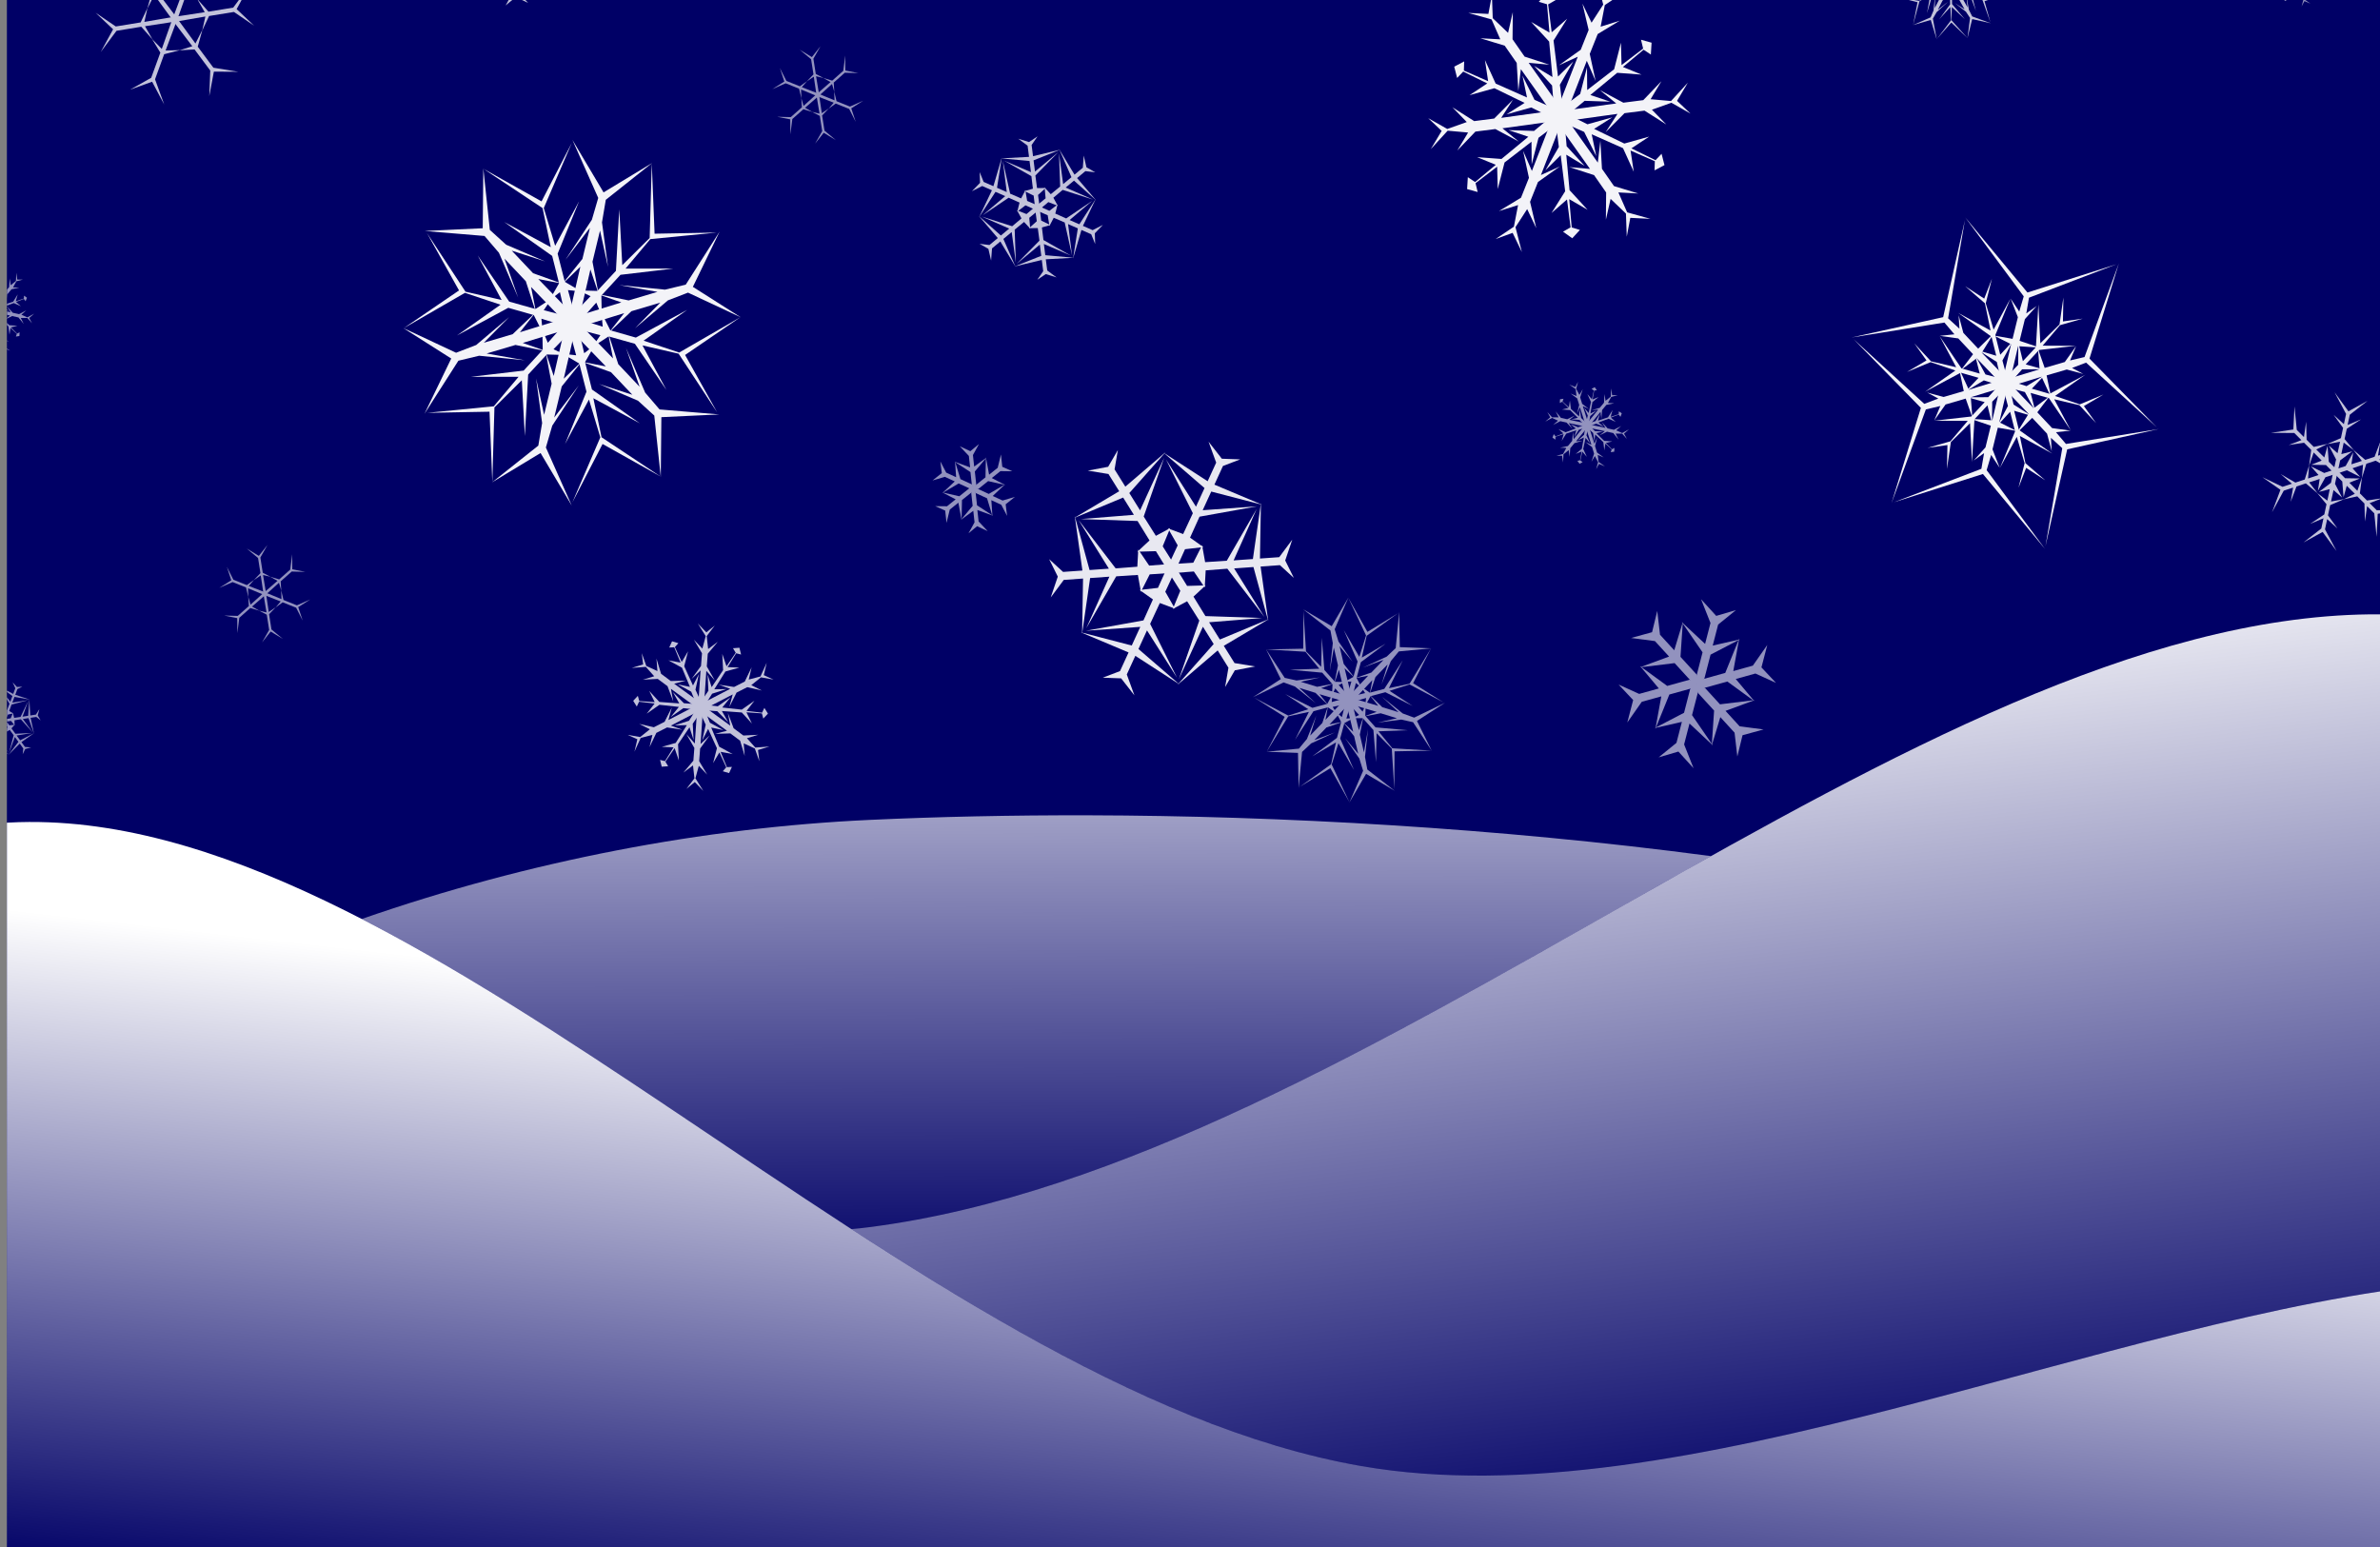 <svg xmlns="http://www.w3.org/2000/svg" xmlns:svg="http://www.w3.org/2000/svg" id="svg2" width="100%" height="100%" version="1.1" viewBox="0 0 800 520"><rect x="0" y="0" width="800" height="520" fill="#808080" stroke="none"/><defs id="defs4"><linearGradient id="linearGradient12610" x1="360.61" x2="342.87" y1="320.11" y2="487.53" gradientUnits="userSpaceOnUse"><stop id="stop12577" offset="0" stop-color="#fff"/><stop id="stop12579" offset="1" stop-color="#fff" stop-opacity="0"/></linearGradient><linearGradient id="linearGradient12612" x1="615.19" x2="642.87" y1="194.13" y2="432.94" gradientUnits="userSpaceOnUse"><stop id="stop12585" offset="0" stop-color="#fff"/><stop id="stop12587" offset="1" stop-color="#fff" stop-opacity="0"/></linearGradient><linearGradient id="linearGradient12614" x1="306.55" x2="306.99" y1="189.89" y2="382.5" gradientUnits="userSpaceOnUse"><stop id="stop12593" offset="0" stop-color="#fff"/><stop id="stop12595" offset="1" stop-color="#fff" stop-opacity="0"/></linearGradient><clipPath id="clipPath3145" clipPathUnits="userSpaceOnUse"><rect id="rect3147" width="659.117" height="401.9" x="45.931" y="51.316" fill="#00f" fill-rule="evenodd" stroke="#000" stroke-linecap="butt" stroke-linejoin="miter" stroke-opacity="1" stroke-width="1"/></clipPath><clipPath id="clipPath3149" clipPathUnits="userSpaceOnUse"><rect id="rect3151" width="659.117" height="401.9" x="45.931" y="51.316" fill="#00f" fill-rule="evenodd" stroke="#000" stroke-linecap="butt" stroke-linejoin="miter" stroke-opacity="1" stroke-width="1"/></clipPath><clipPath id="clipPath3153" clipPathUnits="userSpaceOnUse"><rect id="rect3155" width="659.117" height="401.9" x="45.931" y="51.316" fill="#00f" fill-rule="evenodd" stroke="#000" stroke-linecap="butt" stroke-linejoin="miter" stroke-opacity="1" stroke-width="1"/></clipPath><clipPath id="clipPath3157" clipPathUnits="userSpaceOnUse"><rect id="rect3159" width="659.117" height="401.9" x="45.931" y="579.266" fill="#00f" fill-rule="evenodd" stroke="#000" stroke-linecap="butt" stroke-linejoin="miter" stroke-opacity="1" stroke-width="1"/></clipPath><clipPath id="clipPath3161" clipPathUnits="userSpaceOnUse"><rect id="rect3163" width="659.117" height="401.9" x="45.931" y="579.266" fill="#00f" fill-rule="evenodd" stroke="#000" stroke-linecap="butt" stroke-linejoin="miter" stroke-opacity="1" stroke-width="1"/></clipPath></defs><g id="layer2" clip-path="url(#clipPath3161)" transform="matrix(1.213,0,0,1.303,-53.397,-756.023)"><rect id="rect4486" width="692.86" height="464.29" x="28.571" y="551.2" fill="#006" fill-rule="evenodd" rx="50.722" ry="50.722"/></g><g id="layer1" fill-rule="evenodd" clip-path="url(#clipPath3157)" transform="matrix(1.213,0,0,1.303,-53.397,-756.023)"><path id="path12041" fill="url(#linearGradient12610)" d="m 52.281,264.31 c -7.998,0.033 -15.918,0.824 -23.719,2.438 v 170.06 c 0,28.1 22.619,50.719 50.719,50.719 h 591.44 c 28.1,0 50.719,-22.619 50.719,-50.719 v -53.469 c -92.601,8.22 -211.29,61.57 -300.22,47.125 -125.25,-20.34 -256.42,-166.61 -368.94,-166.15 z" transform="translate(0,527.95)"/><path id="path12043" fill="url(#linearGradient12612)" d="m 700.69,210.75 c -127.1,1.36 -277.08,141.6 -415.81,158.09 -1.64,0.2 -3.29,0.37 -4.94,0.5 47.07,28.47 94.58,53.54 141.28,61.13 88.93,14.44 207.62,-38.91 300.22,-47.13 v -171.5 c -5.87,-0.69 -11.78,-1.05 -17.75,-1.09 -1,-0.01 -2,-0.01 -3,0 z" transform="translate(0,527.95)"/><path id="path12045" fill="url(#linearGradient12614)" d="m 345.78,262.59 c -21.64,-0.05 -42.11,0.38 -60.9,1.19 -45.64,1.98 -94.13,10.48 -140.63,25.56 44.01,21.08 89.63,52.15 135.69,80 1.65,-0.13 3.3,-0.3 4.94,-0.5 76.25,-9.06 155.9,-55.49 233.28,-95.72 -59.52,-7.34 -119.44,-10.4 -172.38,-10.53 z m -21.62,132 c 1.62,0.86 3.25,1.7 4.87,2.53 -1.63,-0.84 -3.25,-1.67 -4.87,-2.53 z m 53.09,24.07 c 1.47,0.53 2.94,1.05 4.41,1.56 -1.47,-0.51 -2.94,-1.03 -4.41,-1.56 z" transform="translate(0,527.95)"/></g><g id="layer6" fill="#fff" fill-rule="evenodd" clip-path="url(#clipPath3153)" opacity=".6" transform="matrix(1.213,0,0,1.303,-53.397,-68.179)"><g id="g13491" opacity=".95" transform="matrix(0.132,-0.109,0.109,0.132,72.668,220.72)"><path id="use13461" d="m 257.9,99.791 -28.02,-0.253 5.224,12.439 -8.694,-12.51 h -23.193 l -17.157,15.838 14.234,-17.598 -13.838,-16.51 16.661,14.48 h 23.286 l 8.148,-11.444 -4.702,11.537 28.051,-0.253 2.357,2.494 -2.357,1.78 z"/><path id="use13463" d="m 256.2,98.565 -13.79,-24.393 -8.161,10.744 6.487,-13.785 -11.596,-20.085 -22.294,-6.939 22.358,3.528 7.379,-20.239 -4.209,21.668 11.643,20.166 13.985,1.334 -12.342,1.697 14.244,24.167 -0.982,3.288 -2.72,-1.151 z"/><path id="use13465" d="m 256.42,96.484 14.229,-24.14 -13.385,-1.696 15.181,-1.275 11.596,-20.085 -5.138,-22.777 8.123,21.126 21.217,-3.729 -20.87,7.189 -11.643,20.166 5.837,12.778 -7.64,-9.84 -13.807,24.419 -3.339,0.794 -0.363,-2.931 z"/><path id="use13467" d="m 258.33,95.629 28.02,0.253 -5.224,-12.439 8.694,12.51 h 23.193 l 17.157,-15.838 -14.234,17.598 13.838,16.51 -16.661,-14.48 h -23.286 l -8.148,11.444 4.702,-11.537 -28.051,0.253 -2.357,-2.494 2.357,-1.78 z"/><path id="use13469" d="m 260.02,96.855 13.792,24.393 8.161,-10.744 -6.487,13.785 11.596,20.085 22.294,6.939 -22.358,-3.528 -7.379,20.239 4.209,-21.668 -11.643,-20.166 -13.985,-1.334 12.342,-1.697 -14.244,-24.167 0.982,-3.288 2.72,1.151 z"/><path id="use13471" d="m 259.81,98.936 -14.229,24.14 13.385,1.696 -15.181,1.275 -11.596,20.085 5.138,22.777 -8.123,-21.126 -21.217,3.729 20.87,-7.189 11.643,-20.166 -5.837,-12.778 7.64,9.84 13.807,-24.419 3.339,-0.794 0.363,2.931 z"/></g><g id="g14058" opacity=".95" transform="matrix(0.12,-0.135,0.135,0.12,634.36,27.664)"><path id="path14060" d="m 102.9,243.36 -28.02,0.253 7.224,6.944 -10.695,-7.015 h -9.798 l -9.798,7.495 6.202,-7.495 -9.798,-2 -9.157,7.333 6.234,-7.598 -5.838,-6.51 8.661,5.974 9.822,-2 -6.178,-7.495 9.822,7.495 h 9.821 l 10.148,-7.465 -6.702,7.557 26.051,-0.252 0.316,-11.414 -7.684,-9.899 8.316,6.101 0.316,-16.172 -7.684,-9.899 8.316,5.848 0.316,-12.909 -3.842,-1.581 4.158,-3.328 4.114,3.516 -3.885,1.516 0.229,12.779 8.229,-5.221 -7.771,9.032 0.229,16.527 8.229,-5.938 -7.771,9.749 0.229,14.294 -2.357,2.285 v -0.505 z"/><path id="path14062" d="M 101.2,242.14 86.973,218 l -2.402,9.728 0.728,-12.769 -4.899,-8.485 -11.39,-4.738 9.592,1.623 -3.167,-9.486 -10.928,-4.263 9.697,1.6 2.719,-8.311 -0.844,10.488 6.643,7.506 3.401,-9.098 -1.58,12.253 4.911,8.506 11.538,5.056 -9.896,-2.025 13.244,22.435 10.043,-5.434 4.731,-11.604 -1.126,10.252 14.163,-7.813 4.731,-11.604 -0.907,10.126 11.338,-6.181 -0.552,-4.118 4.961,1.937 -0.988,5.321 -3.256,-2.607 -10.953,6.588 8.636,4.516 -11.707,-2.214 -14.198,8.462 9.257,4.158 -12.328,-1.856 -12.265,7.346 -3.158,-0.899 0.438,-0.253 z"/><path id="path14064" d="m 101.42,240.06 13.791,-24.393 -9.626,2.784 11.422,-5.754 4.899,-8.485 -1.592,-12.233 3.39,9.118 6.631,-7.486 -1.772,-11.596 3.463,9.198 8.557,-1.801 -9.504,4.513 -3.179,9.506 9.58,-1.603 -11.402,4.758 -4.911,8.506 1.39,12.521 -3.194,-9.583 -12.807,22.687 9.727,5.981 12.415,-1.705 -9.441,4.151 13.847,8.359 12.415,-1.705 -9.223,4.277 11.022,6.728 3.29,-2.537 0.804,5.265 -5.102,1.805 0.63,-4.123 -11.182,-6.191 0.407,9.737 -3.936,-11.246 -14.427,-8.065 1.028,10.095 -4.557,-11.604 -12.494,-6.949 -0.8,-3.184 0.438,0.253 z"/><path id="path14066" d="m 103.33,239.2 28.02,-0.253 -7.224,-6.944 10.695,7.015 h 9.798 l 9.798,-7.495 -6.202,7.495 9.798,2 9.157,-7.333 -6.234,7.598 5.838,6.51 -8.661,-5.974 -9.821,2 6.178,7.495 -9.821,-7.495 h -9.821 l -10.148,7.465 6.702,-7.557 -26.051,0.252 -0.316,11.414 7.684,9.899 -8.316,-6.101 -0.316,16.172 7.684,9.899 -8.316,-5.848 -0.316,12.909 3.842,1.581 -4.158,3.328 -4.114,-3.516 3.885,-1.516 -0.229,-12.779 -8.229,5.221 7.771,-9.032 -0.229,-16.527 -8.229,5.938 7.771,-9.749 -0.229,-14.294 2.357,-2.285 v 0.505 z"/><path id="path14068" d="m 105.02,240.43 14.229,24.14 2.402,-9.728 -0.728,12.769 4.899,8.485 11.39,4.738 -9.592,-1.623 3.167,9.486 10.928,4.263 -9.697,-1.6 -2.719,8.311 0.844,-10.488 -6.643,-7.506 -3.401,9.098 1.58,-12.253 -4.911,-8.506 -11.538,-5.056 9.896,2.025 -13.244,-22.435 -10.043,5.434 -4.731,11.604 1.126,-10.252 -14.163,7.813 -4.731,11.604 0.907,-10.126 -11.338,6.181 0.552,4.118 -4.961,-1.937 0.988,-5.321 3.256,2.607 10.953,-6.588 -8.636,-4.516 11.707,2.214 14.198,-8.462 -9.257,-4.158 12.328,1.856 12.265,-7.346 3.158,0.899 -0.438,0.253 z"/><path id="path14070" d="m 104.81,242.51 -13.791,24.393 9.626,-2.784 -11.422,5.754 -4.899,8.485 1.592,12.233 -3.39,-9.118 -6.631,7.486 1.772,11.596 -3.463,-9.198 -8.557,1.801 9.504,-4.513 3.179,-9.506 -9.58,1.603 11.402,-4.758 4.911,-8.506 -1.39,-12.521 3.194,9.583 12.807,-22.687 -9.727,-5.981 -12.415,1.705 9.441,-4.151 -13.847,-8.359 -12.415,1.705 9.223,-4.277 -11.022,-6.728 -3.29,2.537 -0.804,-5.265 5.102,-1.805 -0.63,4.123 11.182,6.191 -0.407,-9.737 3.936,11.246 14.427,8.065 -1.028,-10.095 4.557,11.604 12.494,6.949 0.8,3.184 -0.438,-0.253 z"/></g><g id="g14079" opacity=".95" transform="matrix(0.286,-0.074,0.074,0.286,460.99,188.39)"><path id="path14081" d="m 134.5,179.93 h -21.536 c 0,0 -20.251,25.894 -20.251,25.894 l 12.548,-26.217 h -18.94 l -17.662,14.09 10.234,-17.598 -9.838,-16.51 16.661,12.732 h 19.033 l -12.075,-23.192 20.259,23.032 h 21.567 l 8.357,4.242 -8.357,3.527 z"/><path id="path14083" d="m 135.38,173.26 -10.768,-18.65 c 0,0 -32.55,-4.591 -32.55,-4.591 l 28.978,-2.242 -9.47,-16.403 -21.033,-8.25 20.358,0.064 9.379,-16.775 -2.696,20.795 9.517,16.483 14.047,-22.053 -9.817,29.061 10.783,18.677 0.505,9.358 -7.233,-5.474 z"/><path id="path14085" d="m 141.6,170.7 10.768,-18.65 -12.299,-30.484 16.43,23.975 9.47,-16.403 -3.372,-22.341 10.123,17.662 19.217,-0.265 -19.357,8.062 -9.517,16.483 26.122,1.138 -30.076,6.029 -10.783,18.677 -7.852,5.117 1.124,-9.001 z"/><path id="path14087" d="m 146.93,174.8 h 21.536 c 0,0 20.251,-25.894 20.251,-25.894 l -12.548,26.217 h 18.94 l 17.662,-14.09 -10.234,17.598 9.838,16.51 -16.661,-12.732 h -19.033 l 12.075,23.192 -20.259,-23.032 h -21.567 l -8.357,-4.242 8.357,-3.527 z"/><path id="path14089" d="m 146.04,181.46 10.768,18.65 c 0,0 32.55,4.591 32.55,4.591 l -28.978,2.242 9.47,16.403 21.033,8.25 -20.358,-0.064 -9.379,16.775 2.696,-20.795 -9.517,-16.483 -14.047,22.053 9.817,-29.061 -10.783,-18.677 -0.505,-9.358 7.233,5.474 z"/><path id="path14091" d="m 139.83,184.03 -10.768,18.65 12.299,30.484 -16.43,-23.975 -9.47,16.403 3.372,22.341 -10.123,-17.662 -19.217,0.265 19.357,-8.062 9.517,-16.483 -26.122,-1.138 30.076,-6.029 10.783,-18.677 7.852,-5.117 -1.124,9.001 z"/></g><g id="g14100" opacity=".95" transform="matrix(0.06,-0.15,0.15,0.06,-2.971,317.16)"><path id="path14102" d="m 564.33,97.648 -11.005,-0.063 -5.005,7.937 -1.005,-8.063 -11.005,-0.063 -16.776,23.449 13.305,-23.52 h -9.798 l -5.798,26 2.202,-26 h -9.798 l -7.157,7.838 4.234,-9.598 -3.838,-8.51 6.661,6.479 h 9.821 l -2.179,-26 5.822,26 h 9.821 l -13.852,-23.97 17.298,24.062 11.013,-0.063 1.013,-8.063 5.013,7.937 11.013,-0.063 2.357,2.494 -2.357,1.78 v -1.5e-4 z"/><path id="path14104" d="m 562.63,96.422 -5.448,-9.562 -9.376,-0.366 6.48,-4.902 -5.448,-9.562 -28.696,-2.804 27.022,-0.237 -4.899,-8.486 -25.416,7.979 23.618,-11.093 -4.899,-8.486 -10.366,-2.279 10.43,-1.132 5.451,-7.579 -2.281,9.008 4.911,8.506 21.427,-14.887 -19.606,18.042 4.911,8.506 13.832,-23.981 -12.19,27.012 5.561,9.506 7.489,-3.154 -4.367,8.31 5.561,9.506 -0.982,3.288 -2.72,-1.151 1.3e-4,-7.5e-5 z"/><path id="path14106" d="m 562.84,94.341 5.557,-9.499 -4.371,-8.303 7.485,3.161 5.557,-9.499 -11.92,-26.253 13.716,23.283 4.899,-8.486 -19.618,-18.021 21.416,14.907 4.899,-8.486 -3.209,-10.117 6.195,8.466 9.289,0.931 -8.942,2.529 -4.911,8.506 23.606,11.113 -25.427,-7.958 -4.911,8.506 27.684,-0.011 -29.488,2.95 -5.452,9.569 6.476,4.909 -9.38,0.373 -5.452,9.569 -3.339,0.794 -0.363,-2.931 1.3e-4,7.5e-5 z"/><path id="path14108" d="m 564.75,93.486 11.005,0.063 5.005,-7.937 1.005,8.063 11.005,0.063 16.776,-23.449 -13.305,23.52 h 9.798 l 5.798,-26 -2.202,26 h 9.798 l 7.157,-7.838 -4.234,9.598 3.838,8.51 -6.661,-6.479 h -9.821 l 2.179,26 -5.821,-26 h -9.821 l 13.852,23.97 -17.298,-24.062 -11.013,0.063 -1.013,8.063 -5.013,-7.937 -11.013,0.063 -2.357,-2.494 2.357,-1.78 v 1.5e-4 z"/><path id="path14110" d="m 566.45,94.712 5.448,9.562 9.376,0.366 -6.48,4.902 5.448,9.562 28.696,2.804 -27.022,0.237 4.899,8.485 25.416,-7.979 -23.618,11.093 4.899,8.486 10.366,2.279 -10.43,1.132 -5.451,7.579 2.281,-9.008 -4.911,-8.506 -21.427,14.887 19.606,-18.042 -4.911,-8.506 -13.832,23.981 12.19,-27.012 -5.561,-9.506 -7.489,3.154 4.367,-8.31 -5.561,-9.506 0.982,-3.288 2.72,1.151 -1.3e-4,7.5e-5 z"/><path id="path14112" d="m 566.23,96.793 -5.557,9.499 4.371,8.303 -7.485,-3.161 -5.557,9.499 11.92,26.253 -13.716,-23.283 -4.899,8.485 19.618,18.021 -21.416,-14.907 -4.899,8.486 3.209,10.117 -6.195,-8.466 -9.289,-0.931 8.942,-2.529 4.911,-8.506 -23.606,-11.113 25.427,7.958 4.911,-8.506 -27.684,0.011 29.488,-2.949 5.452,-9.569 -6.476,-4.909 9.38,-0.373 5.452,-9.569 3.339,-0.794 0.363,2.931 -1.3e-4,-7.5e-5 z"/></g><g id="g14264" opacity=".95" transform="matrix(0.244,-0.236,0.236,0.244,291.95,231.25)"><path id="path14266" d="m 262.9,263.36 -24.02,0.253 9.729,6.439 -13.2,-6.51 h -13.798 l 16.202,7.495 -19.798,-7.495 -9.798,-0.485 -21.157,17.817 18.234,-19.598 -17.838,-18.51 20.661,16.712 9.821,-0.737 17.821,-7.495 -14.179,7.495 h 13.821 l 12.653,-6.202 -9.207,6.295 22.051,-0.252 0.316,-11.414 -5.684,2.101 6.316,-5.899 0.063,-12.172 -17.432,-19.899 17.811,16.101 0.821,-17.162 -21.842,-23.581 22.158,20.672 20.114,-20.484 -19.886,23.516 0.734,17.032 15.724,-15.473 -15.518,19.032 -0.024,12.527 6.229,6.062 -5.771,-2.251 0.229,14.294 -2.357,2.285 v -0.505 h 6e-5 z"/><path id="path14268" d="m 261.2,262.14 -12.229,-20.676 -0.712,11.645 -0.962,-14.686 -6.899,-11.95 1.61,17.779 -3.408,-20.893 -4.479,-8.728 -26.009,-9.413 26.09,5.992 7.111,-24.703 -4.143,26.249 5.549,8.137 15.402,11.686 -13.58,-8.531 6.911,11.97 11.697,7.857 -10.055,-4.826 11.244,18.971 10.043,-5.434 -4.662,-3.872 8.267,2.52 10.573,-6.031 8.517,-25.046 -5.038,23.475 15.273,-7.87 9.501,-30.706 -6.823,29.525 27.797,7.178 -30.308,-5.463 -14.383,9.152 21.262,5.881 -24.241,-3.924 -10.86,6.243 -2.135,8.425 -0.936,-6.123 -12.265,7.346 -3.158,-0.899 0.438,-0.253 3e-5,5e-5 z"/><path id="path14270" d="m 261.42,260.06 11.791,-20.929 -10.441,5.206 12.238,-8.176 6.899,-11.95 -14.592,10.284 16.39,-13.398 5.319,-8.243 -4.852,-27.231 7.855,25.591 24.949,-6.193 -24.803,9.537 -4.272,8.874 -2.42,19.181 0.598,-16.026 -6.911,11.97 -0.956,14.059 -0.848,-11.121 -10.807,19.223 9.727,5.981 1.023,-5.973 1.951,8.419 10.51,6.141 25.949,-5.147 -22.849,7.374 14.452,9.292 31.343,-7.125 -28.981,8.853 7.683,27.662 -10.423,-28.979 -15.117,-7.88 5.538,21.354 -8.723,-22.955 -10.837,-6.284 -8.364,2.363 4.835,-3.872 -12.494,-6.949 -0.8,-3.184 0.438,0.253 -3e-5,5e-5 z"/><path id="path14272" d="m 263.33,259.2 24.02,-0.253 -9.729,-6.439 13.2,6.51 h 13.798 l -16.202,-7.495 19.798,7.495 9.798,0.485 21.157,-17.817 -18.234,19.598 17.838,18.51 -20.661,-16.712 -9.821,0.737 -17.821,7.495 14.179,-7.495 h -13.821 l -12.653,6.202 9.207,-6.295 -22.051,0.252 -0.316,11.414 5.684,-2.101 -6.316,5.899 -0.063,12.172 17.432,19.899 -17.811,-16.101 -0.821,17.162 21.842,23.581 -22.158,-20.672 -20.114,20.484 19.886,-23.516 -0.734,-17.032 -15.724,15.473 15.518,-19.032 0.024,-12.527 -6.229,-6.062 5.771,2.251 -0.229,-14.294 2.357,-2.285 v 0.505 h -6e-5 z"/><path id="path14274" d="m 265.02,260.43 12.229,20.676 0.712,-11.645 0.962,14.686 6.899,11.95 -1.61,-17.779 3.408,20.893 4.479,8.728 26.009,9.413 -26.09,-5.992 -7.111,24.703 4.143,-26.249 -5.549,-8.137 -15.402,-11.686 13.58,8.531 -6.911,-11.97 -11.697,-7.857 10.055,4.826 -11.244,-18.971 -10.043,5.434 4.662,3.872 -8.267,-2.52 -10.573,6.031 -8.517,25.046 5.038,-23.475 -15.273,7.87 -9.501,30.706 6.823,-29.525 -27.797,-7.178 30.308,5.463 14.383,-9.152 -21.262,-5.881 24.241,3.924 10.86,-6.243 2.135,-8.425 0.936,6.123 12.265,-7.346 3.158,0.899 -0.438,0.253 -3e-5,-5e-5 z"/><path id="path14276" d="m 264.81,262.51 -11.791,20.929 10.441,-5.206 -12.238,8.176 -6.899,11.95 14.592,-10.284 -16.39,13.398 -5.319,8.243 4.852,27.231 -7.855,-25.591 -24.949,6.193 24.803,-9.537 4.272,-8.874 2.42,-19.181 -0.598,16.026 6.911,-11.97 0.956,-14.059 0.848,11.121 10.807,-19.223 -9.727,-5.981 -1.023,5.973 -1.951,-8.419 -10.51,-6.141 -25.949,5.147 22.849,-7.374 -14.452,-9.292 -31.343,7.125 28.981,-8.853 -7.683,-27.662 10.423,28.979 15.117,7.88 -5.538,-21.354 8.723,22.955 10.837,6.284 8.364,-2.363 -4.835,3.872 12.494,6.949 0.8,3.184 -0.438,-0.253 3e-5,-5e-5 z"/></g><g id="g14285" opacity=".95" transform="matrix(0.126,-0.094,0.094,0.126,279.45,169.27)"><path id="path14287" d="m 134.5,179.93 h -21.536 c 0,0 -20.251,25.894 -20.251,25.894 l 12.548,-26.217 h -18.94 l -17.662,14.09 10.234,-17.598 -9.838,-16.51 16.661,12.732 h 19.033 l -12.075,-23.192 20.259,23.032 h 21.567 l 8.357,4.242 -8.357,3.527 z"/><path id="path14289" d="m 135.38,173.26 -10.768,-18.65 c 0,0 -32.55,-4.591 -32.55,-4.591 l 28.978,-2.242 -9.47,-16.403 -21.033,-8.25 20.358,0.064 9.379,-16.775 -2.696,20.795 9.517,16.483 14.047,-22.053 -9.817,29.061 10.783,18.677 0.505,9.358 -7.233,-5.474 z"/><path id="path14291" d="m 141.6,170.7 10.768,-18.65 -12.299,-30.484 16.43,23.975 9.47,-16.403 -3.372,-22.341 10.123,17.662 19.217,-0.265 -19.357,8.062 -9.517,16.483 26.122,1.138 -30.076,6.029 -10.783,18.677 -7.852,5.117 1.124,-9.001 z"/><path id="path14293" d="m 146.93,174.8 h 21.536 c 0,0 20.251,-25.894 20.251,-25.894 l -12.548,26.217 h 18.94 l 17.662,-14.09 -10.234,17.598 9.838,16.51 -16.661,-12.732 h -19.033 l 12.075,23.192 -20.259,-23.032 h -21.567 l -8.357,-4.242 8.357,-3.527 z"/><path id="path14295" d="m 146.04,181.46 10.768,18.65 c 0,0 32.55,4.591 32.55,4.591 l -28.978,2.242 9.47,16.403 21.033,8.25 -20.358,-0.064 -9.379,16.775 2.696,-20.795 -9.517,-16.483 -14.047,22.053 9.817,-29.061 -10.783,-18.677 -0.505,-9.358 7.233,5.474 z"/><path id="path14297" d="m 139.83,184.03 -10.768,18.65 12.299,30.484 -16.43,-23.975 -9.47,16.403 3.372,22.341 -10.123,-17.662 -19.217,0.265 19.357,-8.062 9.517,-16.483 -26.122,-1.138 30.076,-6.029 10.783,-18.677 7.852,-5.117 -1.124,9.001 z"/></g><g id="g13491-2" opacity=".95" transform="matrix(0.132,-0.109,0.109,0.132,225.92,92.051)"><path id="use13461-2" d="m 257.9,99.791 -28.02,-0.253 5.224,12.439 -8.694,-12.51 h -23.193 l -17.157,15.838 14.234,-17.598 -13.838,-16.51 16.661,14.48 h 23.286 l 8.148,-11.444 -4.702,11.537 28.051,-0.253 2.357,2.494 -2.357,1.78 z"/><path id="use13463-3" d="m 256.2,98.565 -13.79,-24.393 -8.161,10.744 6.487,-13.785 -11.596,-20.085 -22.294,-6.939 22.358,3.528 7.379,-20.239 -4.209,21.668 11.643,20.166 13.985,1.334 -12.342,1.697 14.244,24.167 -0.982,3.288 -2.72,-1.151 z"/><path id="use13465-6" d="m 256.42,96.484 14.229,-24.14 -13.385,-1.696 15.181,-1.275 11.596,-20.085 -5.138,-22.777 8.123,21.126 21.217,-3.729 -20.87,7.189 -11.643,20.166 5.837,12.778 -7.64,-9.84 -13.807,24.419 -3.339,0.794 -0.363,-2.931 z"/><path id="use13467-2" d="m 258.33,95.629 28.02,0.253 -5.224,-12.439 8.694,12.51 h 23.193 l 17.157,-15.838 -14.234,17.598 13.838,16.51 -16.661,-14.48 h -23.286 l -8.148,11.444 4.702,-11.537 -28.051,0.253 -2.357,-2.494 2.357,-1.78 z"/><path id="use13469-4" d="m 260.02,96.855 13.792,24.393 8.161,-10.744 -6.487,13.785 11.596,20.085 22.294,6.939 -22.358,-3.528 -7.379,20.239 4.209,-21.668 -11.643,-20.166 -13.985,-1.334 12.342,-1.697 -14.244,-24.167 0.982,-3.288 2.72,1.151 z"/><path id="use13471-1" d="m 259.81,98.936 -14.229,24.14 13.385,1.696 -15.181,1.275 -11.596,20.085 5.138,22.777 -8.123,-21.126 -21.217,3.729 20.87,-7.189 11.643,-20.166 -5.837,-12.778 7.64,9.84 13.807,-24.419 3.339,-0.794 0.363,2.931 z"/></g><g id="g14058-9" opacity=".95" transform="matrix(0.12,-0.135,0.135,0.12,438.88,147.05)"><path id="path14060-8" d="m 102.9,243.36 -28.02,0.253 7.224,6.944 -10.695,-7.015 h -9.798 l -9.798,7.495 6.202,-7.495 -9.798,-2 -9.157,7.333 6.234,-7.598 -5.838,-6.51 8.661,5.974 9.822,-2 -6.178,-7.495 9.822,7.495 h 9.821 l 10.148,-7.465 -6.702,7.557 26.051,-0.252 0.316,-11.414 -7.684,-9.899 8.316,6.101 0.316,-16.172 -7.684,-9.899 8.316,5.848 0.316,-12.909 -3.842,-1.581 4.158,-3.328 4.114,3.516 -3.885,1.516 0.229,12.779 8.229,-5.221 -7.771,9.032 0.229,16.527 8.229,-5.938 -7.771,9.749 0.229,14.294 -2.357,2.285 v -0.505 z"/><path id="path14062-4" d="M 101.2,242.14 86.973,218 l -2.402,9.728 0.728,-12.769 -4.899,-8.485 -11.39,-4.738 9.592,1.623 -3.167,-9.486 -10.928,-4.263 9.697,1.6 2.719,-8.311 -0.844,10.488 6.643,7.506 3.401,-9.098 -1.58,12.253 4.911,8.506 11.538,5.056 -9.896,-2.025 13.244,22.435 10.043,-5.434 4.731,-11.604 -1.126,10.252 14.163,-7.813 4.731,-11.604 -0.907,10.126 11.338,-6.181 -0.552,-4.118 4.961,1.937 -0.988,5.321 -3.256,-2.607 -10.953,6.588 8.636,4.516 -11.707,-2.214 -14.198,8.462 9.257,4.158 -12.328,-1.856 -12.265,7.346 -3.158,-0.899 0.438,-0.253 z"/><path id="path14064-9" d="m 101.42,240.06 13.791,-24.393 -9.626,2.784 11.422,-5.754 4.899,-8.485 -1.592,-12.233 3.39,9.118 6.631,-7.486 -1.772,-11.596 3.463,9.198 8.557,-1.801 -9.504,4.513 -3.179,9.506 9.58,-1.603 -11.402,4.758 -4.911,8.506 1.39,12.521 -3.194,-9.583 -12.807,22.687 9.727,5.981 12.415,-1.705 -9.441,4.151 13.847,8.359 12.415,-1.705 -9.223,4.277 11.022,6.728 3.29,-2.537 0.804,5.265 -5.102,1.805 0.63,-4.123 -11.182,-6.191 0.407,9.737 -3.936,-11.246 -14.427,-8.065 1.028,10.095 -4.557,-11.604 -12.494,-6.949 -0.8,-3.184 0.438,0.253 z"/><path id="path14066-9" d="m 103.33,239.2 28.02,-0.253 -7.224,-6.944 10.695,7.015 h 9.798 l 9.798,-7.495 -6.202,7.495 9.798,2 9.157,-7.333 -6.234,7.598 5.838,6.51 -8.661,-5.974 -9.821,2 6.178,7.495 -9.821,-7.495 h -9.821 l -10.148,7.465 6.702,-7.557 -26.051,0.252 -0.316,11.414 7.684,9.899 -8.316,-6.101 -0.316,16.172 7.684,9.899 -8.316,-5.848 -0.316,12.909 3.842,1.581 -4.158,3.328 -4.114,-3.516 3.885,-1.516 -0.229,-12.779 -8.229,5.221 7.771,-9.032 -0.229,-16.527 -8.229,5.938 7.771,-9.749 -0.229,-14.294 2.357,-2.285 v 0.505 z"/><path id="path14068-7" d="m 105.02,240.43 14.229,24.14 2.402,-9.728 -0.728,12.769 4.899,8.485 11.39,4.738 -9.592,-1.623 3.167,9.486 10.928,4.263 -9.697,-1.6 -2.719,8.311 0.844,-10.488 -6.643,-7.506 -3.401,9.098 1.58,-12.253 -4.911,-8.506 -11.538,-5.056 9.896,2.025 -13.244,-22.435 -10.043,5.434 -4.731,11.604 1.126,-10.252 -14.163,7.813 -4.731,11.604 0.907,-10.126 -11.338,6.181 0.552,4.118 -4.961,-1.937 0.988,-5.321 3.256,2.607 10.953,-6.588 -8.636,-4.516 11.707,2.214 14.198,-8.462 -9.257,-4.158 12.328,1.856 12.265,-7.346 3.158,0.899 -0.438,0.253 z"/><path id="path14070-1" d="m 104.81,242.51 -13.791,24.393 9.626,-2.784 -11.422,5.754 -4.899,8.485 1.592,12.233 -3.39,-9.118 -6.631,7.486 1.772,11.596 -3.463,-9.198 -8.557,1.801 9.504,-4.513 3.179,-9.506 -9.58,1.603 11.402,-4.758 4.911,-8.506 -1.39,-12.521 3.194,9.583 12.807,-22.687 -9.727,-5.981 -12.415,1.705 9.441,-4.151 -13.847,-8.359 -12.415,1.705 9.223,-4.277 -11.022,-6.728 -3.29,2.537 -0.804,-5.265 5.102,-1.805 -0.63,4.123 11.182,6.191 -0.407,-9.737 3.936,11.246 14.427,8.065 -1.028,-10.095 4.557,11.604 12.494,6.949 0.8,3.184 -0.438,-0.253 z"/></g><g id="g14058-8" opacity=".95" transform="matrix(0.12,-0.135,0.135,0.12,-3.067,117.22)"><path id="path14060-0" d="m 102.9,243.36 -28.02,0.253 7.224,6.944 -10.695,-7.015 h -9.798 l -9.798,7.495 6.202,-7.495 -9.798,-2 -9.157,7.333 6.234,-7.598 -5.838,-6.51 8.661,5.974 9.822,-2 -6.178,-7.495 9.822,7.495 h 9.821 l 10.148,-7.465 -6.702,7.557 26.051,-0.252 0.316,-11.414 -7.684,-9.899 8.316,6.101 0.316,-16.172 -7.684,-9.899 8.316,5.848 0.316,-12.909 -3.842,-1.581 4.158,-3.328 4.114,3.516 -3.885,1.516 0.229,12.779 8.229,-5.221 -7.771,9.032 0.229,16.527 8.229,-5.938 -7.771,9.749 0.229,14.294 -2.357,2.285 v -0.505 z"/><path id="path14062-1" d="M 101.2,242.14 86.973,218 l -2.402,9.728 0.728,-12.769 -4.899,-8.485 -11.39,-4.738 9.592,1.623 -3.167,-9.486 -10.928,-4.263 9.697,1.6 2.719,-8.311 -0.844,10.488 6.643,7.506 3.401,-9.098 -1.58,12.253 4.911,8.506 11.538,5.056 -9.896,-2.025 13.244,22.435 10.043,-5.434 4.731,-11.604 -1.126,10.252 14.163,-7.813 4.731,-11.604 -0.907,10.126 11.338,-6.181 -0.552,-4.118 4.961,1.937 -0.988,5.321 -3.256,-2.607 -10.953,6.588 8.636,4.516 -11.707,-2.214 -14.198,8.462 9.257,4.158 -12.328,-1.856 -12.265,7.346 -3.158,-0.899 0.438,-0.253 z"/><path id="path14064-4" d="m 101.42,240.06 13.791,-24.393 -9.626,2.784 11.422,-5.754 4.899,-8.485 -1.592,-12.233 3.39,9.118 6.631,-7.486 -1.772,-11.596 3.463,9.198 8.557,-1.801 -9.504,4.513 -3.179,9.506 9.58,-1.603 -11.402,4.758 -4.911,8.506 1.39,12.521 -3.194,-9.583 -12.807,22.687 9.727,5.981 12.415,-1.705 -9.441,4.151 13.847,8.359 12.415,-1.705 -9.223,4.277 11.022,6.728 3.29,-2.537 0.804,5.265 -5.102,1.805 0.63,-4.123 -11.182,-6.191 0.407,9.737 -3.936,-11.246 -14.427,-8.065 1.028,10.095 -4.557,-11.604 -12.494,-6.949 -0.8,-3.184 0.438,0.253 z"/><path id="path14066-2" d="m 103.33,239.2 28.02,-0.253 -7.224,-6.944 10.695,7.015 h 9.798 l 9.798,-7.495 -6.202,7.495 9.798,2 9.157,-7.333 -6.234,7.598 5.838,6.51 -8.661,-5.974 -9.821,2 6.178,7.495 -9.821,-7.495 h -9.821 l -10.148,7.465 6.702,-7.557 -26.051,0.252 -0.316,11.414 7.684,9.899 -8.316,-6.101 -0.316,16.172 7.684,9.899 -8.316,-5.848 -0.316,12.909 3.842,1.581 -4.158,3.328 -4.114,-3.516 3.885,-1.516 -0.229,-12.779 -8.229,5.221 7.771,-9.032 -0.229,-16.527 -8.229,5.938 7.771,-9.749 -0.229,-14.294 2.357,-2.285 v 0.505 z"/><path id="path14068-74" d="m 105.02,240.43 14.229,24.14 2.402,-9.728 -0.728,12.769 4.899,8.485 11.39,4.738 -9.592,-1.623 3.167,9.486 10.928,4.263 -9.697,-1.6 -2.719,8.311 0.844,-10.488 -6.643,-7.506 -3.401,9.098 1.58,-12.253 -4.911,-8.506 -11.538,-5.056 9.896,2.025 -13.244,-22.435 -10.043,5.434 -4.731,11.604 1.126,-10.252 -14.163,7.813 -4.731,11.604 0.907,-10.126 -11.338,6.181 0.552,4.118 -4.961,-1.937 0.988,-5.321 3.256,2.607 10.953,-6.588 -8.636,-4.516 11.707,2.214 14.198,-8.462 -9.257,-4.158 12.328,1.856 12.265,-7.346 3.158,0.899 -0.438,0.253 z"/><path id="path14070-5" d="m 104.81,242.51 -13.791,24.393 9.626,-2.784 -11.422,5.754 -4.899,8.485 1.592,12.233 -3.39,-9.118 -6.631,7.486 1.772,11.596 -3.463,-9.198 -8.557,1.801 9.504,-4.513 3.179,-9.506 -9.58,1.603 11.402,-4.758 4.911,-8.506 -1.39,-12.521 3.194,9.583 12.807,-22.687 -9.727,-5.981 -12.415,1.705 9.441,-4.151 -13.847,-8.359 -12.415,1.705 9.223,-4.277 -11.022,-6.728 -3.29,2.537 -0.804,-5.265 5.102,-1.805 -0.63,4.123 11.182,6.191 -0.407,-9.737 3.936,11.246 14.427,8.065 -1.028,-10.095 4.557,11.604 12.494,6.949 0.8,3.184 -0.438,-0.253 z"/></g><g id="g14058-5" opacity=".95" transform="matrix(0.12,-0.135,0.135,0.12,359.33,21.093)"><path id="path14060-5" d="m 102.9,243.36 -28.02,0.253 7.224,6.944 -10.695,-7.015 h -9.798 l -9.798,7.495 6.202,-7.495 -9.798,-2 -9.157,7.333 6.234,-7.598 -5.838,-6.51 8.661,5.974 9.822,-2 -6.178,-7.495 9.822,7.495 h 9.821 l 10.148,-7.465 -6.702,7.557 26.051,-0.252 0.316,-11.414 -7.684,-9.899 8.316,6.101 0.316,-16.172 -7.684,-9.899 8.316,5.848 0.316,-12.909 -3.842,-1.581 4.158,-3.328 4.114,3.516 -3.885,1.516 0.229,12.779 8.229,-5.221 -7.771,9.032 0.229,16.527 8.229,-5.938 -7.771,9.749 0.229,14.294 -2.357,2.285 v -0.505 z"/><path id="path14062-0" d="M 101.2,242.14 86.973,218 l -2.402,9.728 0.728,-12.769 -4.899,-8.485 -11.39,-4.738 9.592,1.623 -3.167,-9.486 -10.928,-4.263 9.697,1.6 2.719,-8.311 -0.844,10.488 6.643,7.506 3.401,-9.098 -1.58,12.253 4.911,8.506 11.538,5.056 -9.896,-2.025 13.244,22.435 10.043,-5.434 4.731,-11.604 -1.126,10.252 14.163,-7.813 4.731,-11.604 -0.907,10.126 11.338,-6.181 -0.552,-4.118 4.961,1.937 -0.988,5.321 -3.256,-2.607 -10.953,6.588 8.636,4.516 -11.707,-2.214 -14.198,8.462 9.257,4.158 -12.328,-1.856 -12.265,7.346 -3.158,-0.899 0.438,-0.253 z"/><path id="path14064-1" d="m 101.42,240.06 13.791,-24.393 -9.626,2.784 11.422,-5.754 4.899,-8.485 -1.592,-12.233 3.39,9.118 6.631,-7.486 -1.772,-11.596 3.463,9.198 8.557,-1.801 -9.504,4.513 -3.179,9.506 9.58,-1.603 -11.402,4.758 -4.911,8.506 1.39,12.521 -3.194,-9.583 -12.807,22.687 9.727,5.981 12.415,-1.705 -9.441,4.151 13.847,8.359 12.415,-1.705 -9.223,4.277 11.022,6.728 3.29,-2.537 0.804,5.265 -5.102,1.805 0.63,-4.123 -11.182,-6.191 0.407,9.737 -3.936,-11.246 -14.427,-8.065 1.028,10.095 -4.557,-11.604 -12.494,-6.949 -0.8,-3.184 0.438,0.253 z"/><path id="path14066-6" d="m 103.33,239.2 28.02,-0.253 -7.224,-6.944 10.695,7.015 h 9.798 l 9.798,-7.495 -6.202,7.495 9.798,2 9.157,-7.333 -6.234,7.598 5.838,6.51 -8.661,-5.974 -9.821,2 6.178,7.495 -9.821,-7.495 h -9.821 l -10.148,7.465 6.702,-7.557 -26.051,0.252 -0.316,11.414 7.684,9.899 -8.316,-6.101 -0.316,16.172 7.684,9.899 -8.316,-5.848 -0.316,12.909 3.842,1.581 -4.158,3.328 -4.114,-3.516 3.885,-1.516 -0.229,-12.779 -8.229,5.221 7.771,-9.032 -0.229,-16.527 -8.229,5.938 7.771,-9.749 -0.229,-14.294 2.357,-2.285 v 0.505 z"/><path id="path14068-9" d="m 105.02,240.43 14.229,24.14 2.402,-9.728 -0.728,12.769 4.899,8.485 11.39,4.738 -9.592,-1.623 3.167,9.486 10.928,4.263 -9.697,-1.6 -2.719,8.311 0.844,-10.488 -6.643,-7.506 -3.401,9.098 1.58,-12.253 -4.911,-8.506 -11.538,-5.056 9.896,2.025 -13.244,-22.435 -10.043,5.434 -4.731,11.604 1.126,-10.252 -14.163,7.813 -4.731,11.604 0.907,-10.126 -11.338,6.181 0.552,4.118 -4.961,-1.937 0.988,-5.321 3.256,2.607 10.953,-6.588 -8.636,-4.516 11.707,2.214 14.198,-8.462 -9.257,-4.158 12.328,1.856 12.265,-7.346 3.158,0.899 -0.438,0.253 z"/><path id="path14070-9" d="m 104.81,242.51 -13.791,24.393 9.626,-2.784 -11.422,5.754 -4.899,8.485 1.592,12.233 -3.39,-9.118 -6.631,7.486 1.772,11.596 -3.463,-9.198 -8.557,1.801 9.504,-4.513 3.179,-9.506 -9.58,1.603 11.402,-4.758 4.911,-8.506 -1.39,-12.521 3.194,9.583 12.807,-22.687 -9.727,-5.981 -12.415,1.705 9.441,-4.151 -13.847,-8.359 -12.415,1.705 9.223,-4.277 -11.022,-6.728 -3.29,2.537 -0.804,-5.265 5.102,-1.805 -0.63,4.123 11.182,6.191 -0.407,-9.737 3.936,11.246 14.427,8.065 -1.028,-10.095 4.557,11.604 12.494,6.949 0.8,3.184 -0.438,-0.253 z"/></g></g><g id="layer5" fill="#fff" fill-rule="evenodd" clip-path="url(#clipPath3149)" opacity=".8" transform="matrix(1.213,0,0,1.303,-53.397,-68.179)"><g id="g13411" opacity=".95" transform="matrix(0.147,-0.11,0.11,0.147,145.62,29.688)"><path id="use12634-9" d="m 134.5,179.93 h -21.536 c 0,0 -20.251,25.894 -20.251,25.894 l 12.548,-26.217 h -18.94 l -17.662,14.09 10.234,-17.598 -9.838,-16.51 16.661,12.732 h 19.033 l -12.075,-23.192 20.259,23.032 h 21.567 l 8.357,4.242 -8.357,3.527 z"/><path id="use12636-4" d="m 135.38,173.26 -10.768,-18.65 c 0,0 -32.55,-4.591 -32.55,-4.591 l 28.978,-2.242 -9.47,-16.403 -21.033,-8.25 20.358,0.064 9.379,-16.775 -2.696,20.795 9.517,16.483 14.047,-22.053 -9.817,29.061 10.783,18.677 0.505,9.358 -7.233,-5.474 z"/><path id="use12638-7" d="m 141.6,170.7 10.768,-18.65 -12.299,-30.484 16.43,23.975 9.47,-16.403 -3.372,-22.341 10.123,17.662 19.217,-0.265 -19.357,8.062 -9.517,16.483 26.122,1.138 -30.076,6.029 -10.783,18.677 -7.852,5.117 1.124,-9.001 z"/><path id="use12640-7" d="m 146.93,174.8 h 21.536 c 0,0 20.251,-25.894 20.251,-25.894 l -12.548,26.217 h 18.94 l 17.662,-14.09 -10.234,17.598 9.838,16.51 -16.661,-12.732 h -19.033 l 12.075,23.192 -20.259,-23.032 h -21.567 l -8.357,-4.242 8.357,-3.527 z"/><path id="use12642-9" d="m 146.04,181.46 10.768,18.65 c 0,0 32.55,4.591 32.55,4.591 l -28.978,2.242 9.47,16.403 21.033,8.25 -20.358,-0.064 -9.379,16.775 2.696,-20.795 -9.517,-16.483 -14.047,22.053 9.817,-29.061 -10.783,-18.677 -0.505,-9.358 7.233,5.474 z"/><path id="use12644-4" d="m 139.83,184.03 -10.768,18.65 12.299,30.484 -16.43,-23.975 -9.47,16.403 3.372,22.341 -10.123,-17.662 -19.217,0.265 19.357,-8.062 9.517,-16.483 -26.122,-1.138 30.076,-6.029 10.783,-18.677 7.852,-5.117 -1.124,9.001 z"/></g><g id="g13665" opacity=".95" transform="matrix(0.296,-0.045,0.045,0.296,11.679,39.973)"><path id="path13667" d="m 257.9,99.791 -28.02,-0.253 5.224,12.439 -8.694,-12.51 h -23.193 l -17.157,15.838 14.234,-17.598 -13.838,-16.51 16.661,14.48 h 23.286 l 8.148,-11.444 -4.702,11.537 28.051,-0.253 2.357,2.494 -2.357,1.78 z"/><path id="path13669" d="m 256.2,98.565 -13.79,-24.393 -8.161,10.744 6.487,-13.785 -11.596,-20.085 -22.294,-6.939 22.358,3.528 7.379,-20.239 -4.209,21.668 11.643,20.166 13.985,1.334 -12.342,1.697 14.244,24.167 -0.982,3.288 -2.72,-1.151 z"/><path id="path13671" d="m 256.42,96.484 14.229,-24.14 -13.385,-1.696 15.181,-1.275 11.596,-20.085 -5.138,-22.777 8.123,21.126 21.217,-3.729 -20.87,7.189 -11.643,20.166 5.837,12.778 -7.64,-9.84 -13.807,24.419 -3.339,0.794 -0.363,-2.931 z"/><path id="path13673" d="m 258.33,95.629 28.02,0.253 -5.224,-12.439 8.694,12.51 h 23.193 l 17.157,-15.838 -14.234,17.598 13.838,16.51 -16.661,-14.48 h -23.286 l -8.148,11.444 4.702,-11.537 -28.051,0.253 -2.357,-2.494 2.357,-1.78 z"/><path id="path13675" d="m 260.02,96.855 13.792,24.393 8.161,-10.744 -6.487,13.785 11.596,20.085 22.294,6.939 -22.358,-3.528 -7.379,20.239 4.209,-21.668 -11.643,-20.166 -13.985,-1.334 12.342,-1.697 -14.244,-24.167 0.982,-3.288 2.72,1.151 z"/><path id="path13677" d="m 259.81,98.936 -14.229,24.14 13.385,1.696 -15.181,1.275 -11.596,20.085 5.138,22.777 -8.123,-21.126 -21.217,3.729 20.87,-7.189 11.643,-20.166 -5.837,-12.778 7.64,9.84 13.807,-24.419 3.339,-0.794 0.363,2.931 z"/></g><g id="g13679" opacity=".95" transform="matrix(0.264,-0.081,0.081,0.264,574.68,181.73)"><path id="path13681" d="m 411.47,99.077 -11.005,-0.063 -11.005,9.937 4.995,-10.063 -11.005,-0.063 5.224,12.439 -8.694,-12.51 h -9.798 l -9.798,12 6.202,-12 h -9.798 l -17.157,15.838 14.234,-17.598 -13.838,-16.51 16.661,14.48 h 9.821 l -8.178,-12 11.821,12 h 9.821 l 8.148,-11.444 -4.702,11.537 11.013,-0.063 -4.987,-10.063 11.013,9.937 11.013,-0.063 2.357,2.494 -2.357,1.78 z"/><path id="path13683" d="m 409.77,97.851 -5.448,-9.562 -14.108,-4.562 11.212,-0.706 -5.448,-9.562 -8.161,10.744 6.487,-13.785 -4.899,-8.486 -15.291,-2.486 13.493,-0.629 -4.899,-8.486 -22.294,-6.939 22.358,3.528 7.379,-20.239 -4.209,21.668 4.911,8.506 6.303,-13.083 -4.482,16.238 4.911,8.506 13.985,1.334 -12.342,1.697 5.561,9.506 6.221,-9.351 -3.099,14.506 5.561,9.506 -0.982,3.288 -2.72,-1.151 z"/><path id="path13685" d="m 409.99,95.77 5.557,-9.499 -3.103,-14.499 6.218,9.357 5.557,-9.499 -13.385,-1.696 15.181,-1.275 4.899,-8.486 -5.493,-14.485 7.291,11.371 4.899,-8.486 -5.138,-22.777 8.123,21.126 21.217,-3.729 -20.87,7.189 -4.911,8.506 14.482,-1.083 -16.303,4.238 -4.911,8.506 5.837,12.778 -7.64,-9.84 -5.452,9.569 11.209,0.713 -14.112,4.569 -5.452,9.569 -3.339,0.794 -0.363,-2.931 z"/><path id="path13687" d="m 411.9,94.915 11.005,0.063 11.005,-9.937 -4.995,10.063 11.005,0.063 -5.224,-12.439 8.694,12.51 h 9.798 l 9.798,-12 -6.202,12 h 9.798 l 17.157,-15.838 -14.234,17.598 13.838,16.51 -16.661,-14.48 h -9.821 l 8.179,12 -11.821,-12 h -9.821 l -8.148,11.444 4.702,-11.537 -11.013,0.063 4.987,10.063 -11.013,-9.937 -11.013,0.063 -2.357,-2.494 2.357,-1.78 z"/><path id="path13689" d="m 413.59,96.141 5.448,9.562 14.108,4.562 -11.212,0.706 5.448,9.562 8.161,-10.744 -6.487,13.785 4.899,8.485 15.291,2.486 -13.493,0.629 4.899,8.486 22.294,6.939 -22.358,-3.528 -7.379,20.239 4.209,-21.668 -4.911,-8.506 -6.303,13.083 4.482,-16.238 -4.911,-8.506 -13.985,-1.334 12.342,-1.697 -5.561,-9.506 -6.221,9.351 3.099,-14.506 -5.561,-9.506 0.982,-3.288 2.72,1.151 z"/><path id="path13691" d="m 413.38,98.222 -5.557,9.499 3.103,14.499 -6.218,-9.357 -5.557,9.499 13.385,1.696 -15.181,1.275 -4.899,8.485 5.493,14.485 -7.291,-11.371 -4.899,8.486 5.138,22.777 -8.123,-21.126 -21.217,3.729 20.87,-7.189 4.911,-8.506 -14.482,1.083 16.303,-4.238 4.911,-8.506 -5.837,-12.778 7.64,9.84 5.452,-9.569 -11.209,-0.713 14.112,-4.569 5.452,-9.569 3.339,-0.794 0.363,2.931 z"/></g><g id="g13765-9" opacity=".95" transform="matrix(0.235,-0.182,0.182,0.235,181.44,186.29)"><path id="use13695-9" d="m 564.33,97.648 -11.005,-0.063 -5.005,7.937 -1.005,-8.063 -11.005,-0.063 -16.776,23.449 13.305,-23.52 h -9.798 l -5.798,26 2.202,-26 h -9.798 l -7.157,7.838 4.234,-9.598 -3.838,-8.51 6.661,6.479 h 9.821 l -2.179,-26 5.822,26 h 9.821 l -13.852,-23.97 17.298,24.062 11.013,-0.063 1.013,-8.063 5.013,7.937 11.013,-0.063 2.357,2.494 -2.357,1.78 v -1.5e-4 z"/><path id="use13697-4" d="m 562.63,96.422 -5.448,-9.562 -9.376,-0.366 6.48,-4.902 -5.448,-9.562 -28.696,-2.804 27.022,-0.237 -4.899,-8.486 -25.416,7.979 23.618,-11.093 -4.899,-8.486 -10.366,-2.279 10.43,-1.132 5.451,-7.579 -2.281,9.008 4.911,8.506 21.427,-14.887 -19.606,18.042 4.911,8.506 13.832,-23.981 -12.19,27.012 5.561,9.506 7.489,-3.154 -4.367,8.31 5.561,9.506 -0.982,3.288 -2.72,-1.151 1.3e-4,-7.5e-5 z"/><path id="use13699-9" d="m 562.84,94.341 5.557,-9.499 -4.371,-8.303 7.485,3.161 5.557,-9.499 -11.92,-26.253 13.716,23.283 4.899,-8.486 -19.618,-18.021 21.416,14.907 4.899,-8.486 -3.209,-10.117 6.195,8.466 9.289,0.931 -8.942,2.529 -4.911,8.506 23.606,11.113 -25.427,-7.958 -4.911,8.506 27.684,-0.011 -29.488,2.95 -5.452,9.569 6.476,4.909 -9.38,0.373 -5.452,9.569 -3.339,0.794 -0.363,-2.931 1.3e-4,7.5e-5 z"/><path id="use13701-4" d="m 564.75,93.486 11.005,0.063 5.005,-7.937 1.005,8.063 11.005,0.063 16.776,-23.449 -13.305,23.52 h 9.798 l 5.798,-26 -2.202,26 h 9.798 l 7.157,-7.838 -4.234,9.598 3.838,8.51 -6.661,-6.479 h -9.821 l 2.179,26 -5.821,-26 h -9.821 l 13.852,23.97 -17.298,-24.062 -11.013,0.063 -1.013,8.063 -5.013,-7.937 -11.013,0.063 -2.357,-2.494 2.357,-1.78 v 1.5e-4 z"/><path id="use13703-4" d="m 566.45,94.712 5.448,9.562 9.376,0.366 -6.48,4.902 5.448,9.562 28.696,2.804 -27.022,0.237 4.899,8.485 25.416,-7.979 -23.618,11.093 4.899,8.486 10.366,2.279 -10.43,1.132 -5.451,7.579 2.281,-9.008 -4.911,-8.506 -21.427,14.887 19.606,-18.042 -4.911,-8.506 -13.832,23.981 12.19,-27.012 -5.561,-9.506 -7.489,3.154 4.367,-8.31 -5.561,-9.506 0.982,-3.288 2.72,1.151 -1.3e-4,7.5e-5 z"/><path id="use13705-0" d="m 566.23,96.793 -5.557,9.499 4.371,8.303 -7.485,-3.161 -5.557,9.499 11.92,26.253 -13.716,-23.283 -4.899,8.485 19.618,18.021 -21.416,-14.907 -4.899,8.486 3.209,10.117 -6.195,-8.466 -9.289,-0.931 8.942,-2.529 4.911,-8.506 -23.606,-11.113 25.427,7.958 4.911,-8.506 -27.684,0.011 29.488,-2.949 5.452,-9.569 -6.476,-4.909 9.38,-0.373 5.452,-9.569 3.339,-0.794 0.363,2.931 -1.3e-4,-7.5e-5 z"/></g><g id="g13948-0" opacity=".95" transform="matrix(0.303,-0.143,0.143,0.303,172.41,176.4)"><path id="use13918-0" d="m 102.9,243.36 -28.02,0.253 7.224,6.944 -10.695,-7.015 h -9.798 l -9.798,7.495 6.202,-7.495 -9.798,-2 -9.157,7.333 6.234,-7.598 -5.838,-6.51 8.661,5.974 9.822,-2 -6.178,-7.495 9.822,7.495 h 9.821 l 10.148,-7.465 -6.702,7.557 26.051,-0.252 0.316,-11.414 -7.684,-9.899 8.316,6.101 0.316,-16.172 -7.684,-9.899 8.316,5.848 0.316,-12.909 -3.842,-1.581 4.158,-3.328 4.114,3.516 -3.885,1.516 0.229,12.779 8.229,-5.221 -7.771,9.032 0.229,16.527 8.229,-5.938 -7.771,9.749 0.229,14.294 -2.357,2.285 v -0.505 z"/><path id="use13920-7" d="M 101.2,242.14 86.973,218 l -2.402,9.728 0.728,-12.769 -4.899,-8.485 -11.39,-4.738 9.592,1.623 -3.167,-9.486 -10.928,-4.263 9.697,1.6 2.719,-8.311 -0.844,10.488 6.643,7.506 3.401,-9.098 -1.58,12.253 4.911,8.506 11.538,5.056 -9.896,-2.025 13.244,22.435 10.043,-5.434 4.731,-11.604 -1.126,10.252 14.163,-7.813 4.731,-11.604 -0.907,10.126 11.338,-6.181 -0.552,-4.118 4.961,1.937 -0.988,5.321 -3.256,-2.607 -10.953,6.588 8.636,4.516 -11.707,-2.214 -14.198,8.462 9.257,4.158 -12.328,-1.856 -12.265,7.346 -3.158,-0.899 0.438,-0.253 z"/><path id="use13922-2" d="m 101.42,240.06 13.791,-24.393 -9.626,2.784 11.422,-5.754 4.899,-8.485 -1.592,-12.233 3.39,9.118 6.631,-7.486 -1.772,-11.596 3.463,9.198 8.557,-1.801 -9.504,4.513 -3.179,9.506 9.58,-1.603 -11.402,4.758 -4.911,8.506 1.39,12.521 -3.194,-9.583 -12.807,22.687 9.727,5.981 12.415,-1.705 -9.441,4.151 13.847,8.359 12.415,-1.705 -9.223,4.277 11.022,6.728 3.29,-2.537 0.804,5.265 -5.102,1.805 0.63,-4.123 -11.182,-6.191 0.407,9.737 -3.936,-11.246 -14.427,-8.065 1.028,10.095 -4.557,-11.604 -12.494,-6.949 -0.8,-3.184 0.438,0.253 z"/><path id="use13924-9" d="m 103.33,239.2 28.02,-0.253 -7.224,-6.944 10.695,7.015 h 9.798 l 9.798,-7.495 -6.202,7.495 9.798,2 9.157,-7.333 -6.234,7.598 5.838,6.51 -8.661,-5.974 -9.821,2 6.178,7.495 -9.821,-7.495 h -9.821 l -10.148,7.465 6.702,-7.557 -26.051,0.252 -0.316,11.414 7.684,9.899 -8.316,-6.101 -0.316,16.172 7.684,9.899 -8.316,-5.848 -0.316,12.909 3.842,1.581 -4.158,3.328 -4.114,-3.516 3.885,-1.516 -0.229,-12.779 -8.229,5.221 7.771,-9.032 -0.229,-16.527 -8.229,5.938 7.771,-9.749 -0.229,-14.294 2.357,-2.285 v 0.505 z"/><path id="use13926-1" d="m 105.02,240.43 14.229,24.14 2.402,-9.728 -0.728,12.769 4.899,8.485 11.39,4.738 -9.592,-1.623 3.167,9.486 10.928,4.263 -9.697,-1.6 -2.719,8.311 0.844,-10.488 -6.643,-7.506 -3.401,9.098 1.58,-12.253 -4.911,-8.506 -11.538,-5.056 9.896,2.025 -13.244,-22.435 -10.043,5.434 -4.731,11.604 1.126,-10.252 -14.163,7.813 -4.731,11.604 0.907,-10.126 -11.338,6.181 0.552,4.118 -4.961,-1.937 0.988,-5.321 3.256,2.607 10.953,-6.588 -8.636,-4.516 11.707,2.214 14.198,-8.462 -9.257,-4.158 12.328,1.856 12.265,-7.346 3.158,0.899 -0.438,0.253 z"/><path id="use13928-9" d="m 104.81,242.51 -13.791,24.393 9.626,-2.784 -11.422,5.754 -4.899,8.485 1.592,12.233 -3.39,-9.118 -6.631,7.486 1.772,11.596 -3.463,-9.198 -8.557,1.801 9.504,-4.513 3.179,-9.506 -9.58,1.603 11.402,-4.758 4.911,-8.506 -1.39,-12.521 3.194,9.583 12.807,-22.687 -9.727,-5.981 -12.415,1.705 9.441,-4.151 -13.847,-8.359 -12.415,1.705 9.223,-4.277 -11.022,-6.728 -3.29,2.537 -0.804,-5.265 5.102,-1.805 -0.63,4.123 11.182,6.191 -0.407,-9.737 3.936,11.246 14.427,8.065 -1.028,-10.095 4.557,11.604 12.494,6.949 0.8,3.184 -0.438,-0.253 z"/></g><g id="g14243" opacity=".95" transform="matrix(0.096,-0.174,0.174,0.096,513.88,68.108)"><path id="path14245" d="m 262.9,263.36 -24.02,0.253 9.729,6.439 -13.2,-6.51 h -13.798 l 16.202,7.495 -19.798,-7.495 -9.798,-0.485 -21.157,17.817 18.234,-19.598 -17.838,-18.51 20.661,16.712 9.821,-0.737 17.821,-7.495 -14.179,7.495 h 13.821 l 12.653,-6.202 -9.207,6.295 22.051,-0.252 0.316,-11.414 -5.684,2.101 6.316,-5.899 0.063,-12.172 -17.432,-19.899 17.811,16.101 0.821,-17.162 -21.842,-23.581 22.158,20.672 20.114,-20.484 -19.886,23.516 0.734,17.032 15.724,-15.473 -15.518,19.032 -0.024,12.527 6.229,6.062 -5.771,-2.251 0.229,14.294 -2.357,2.285 v -0.505 h 6e-5 z"/><path id="path14247" d="m 261.2,262.14 -12.229,-20.676 -0.712,11.645 -0.962,-14.686 -6.899,-11.95 1.61,17.779 -3.408,-20.893 -4.479,-8.728 -26.009,-9.413 26.09,5.992 7.111,-24.703 -4.143,26.249 5.549,8.137 15.402,11.686 -13.58,-8.531 6.911,11.97 11.697,7.857 -10.055,-4.826 11.244,18.971 10.043,-5.434 -4.662,-3.872 8.267,2.52 10.573,-6.031 8.517,-25.046 -5.038,23.475 15.273,-7.87 9.501,-30.706 -6.823,29.525 27.797,7.178 -30.308,-5.463 -14.383,9.152 21.262,5.881 -24.241,-3.924 -10.86,6.243 -2.135,8.425 -0.936,-6.123 -12.265,7.346 -3.158,-0.899 0.438,-0.253 3e-5,5e-5 z"/><path id="path14249" d="m 261.42,260.06 11.791,-20.929 -10.441,5.206 12.238,-8.176 6.899,-11.95 -14.592,10.284 16.39,-13.398 5.319,-8.243 -4.852,-27.231 7.855,25.591 24.949,-6.193 -24.803,9.537 -4.272,8.874 -2.42,19.181 0.598,-16.026 -6.911,11.97 -0.956,14.059 -0.848,-11.121 -10.807,19.223 9.727,5.981 1.023,-5.973 1.951,8.419 10.51,6.141 25.949,-5.147 -22.849,7.374 14.452,9.292 31.343,-7.125 -28.981,8.853 7.683,27.662 -10.423,-28.979 -15.117,-7.88 5.538,21.354 -8.723,-22.955 -10.837,-6.284 -8.364,2.363 4.835,-3.872 -12.494,-6.949 -0.8,-3.184 0.438,0.253 -3e-5,5e-5 z"/><path id="path14251" d="m 263.33,259.2 24.02,-0.253 -9.729,-6.439 13.2,6.51 h 13.798 l -16.202,-7.495 19.798,7.495 9.798,0.485 21.157,-17.817 -18.234,19.598 17.838,18.51 -20.661,-16.712 -9.821,0.737 -17.821,7.495 14.179,-7.495 h -13.821 l -12.653,6.202 9.207,-6.295 -22.051,0.252 -0.316,11.414 5.684,-2.101 -6.316,5.899 -0.063,12.172 17.432,19.899 -17.811,-16.101 -0.821,17.162 21.842,23.581 -22.158,-20.672 -20.114,20.484 19.886,-23.516 -0.734,-17.032 -15.724,15.473 15.518,-19.032 0.024,-12.527 -6.229,-6.062 5.771,2.251 -0.229,-14.294 2.357,-2.285 v 0.505 h -6e-5 z"/><path id="path14253" d="m 265.02,260.43 12.229,20.676 0.712,-11.645 0.962,14.686 6.899,11.95 -1.61,-17.779 3.408,20.893 4.479,8.728 26.009,9.413 -26.09,-5.992 -7.111,24.703 4.143,-26.249 -5.549,-8.137 -15.402,-11.686 13.58,8.531 -6.911,-11.97 -11.697,-7.857 10.055,4.826 -11.244,-18.971 -10.043,5.434 4.662,3.872 -8.267,-2.52 -10.573,6.031 -8.517,25.046 5.038,-23.475 -15.273,7.87 -9.501,30.706 6.823,-29.525 -27.797,-7.178 30.308,5.463 14.383,-9.152 -21.262,-5.881 24.241,3.924 10.86,-6.243 2.135,-8.425 0.936,6.123 12.265,-7.346 3.158,0.899 -0.438,0.253 -3e-5,-5e-5 z"/><path id="path14255" d="m 264.81,262.51 -11.791,20.929 10.441,-5.206 -12.238,8.176 -6.899,11.95 14.592,-10.284 -16.39,13.398 -5.319,8.243 4.852,27.231 -7.855,-25.591 -24.949,6.193 24.803,-9.537 4.272,-8.874 2.42,-19.181 -0.598,16.026 6.911,-11.97 0.956,-14.059 0.848,11.121 10.807,-19.223 -9.727,-5.981 -1.023,5.973 -1.951,-8.419 -10.51,-6.141 -25.949,5.147 22.849,-7.374 -14.452,-9.292 -31.343,7.125 28.981,-8.853 -7.683,-27.662 10.423,28.979 15.117,7.88 -5.538,-21.354 8.723,22.955 10.837,6.284 8.364,-2.363 -4.835,3.872 12.494,6.949 0.8,3.184 -0.438,-0.253 3e-5,-5e-5 z"/></g></g><g id="layer3" fill="#fff" fill-rule="evenodd" clip-path="url(#clipPath3145)" opacity=".95" transform="matrix(1.213,0,0,1.303,-53.397,-68.179)"><g id="g13765" opacity=".95" transform="matrix(0.545,-0.036,0.036,0.545,57.541,167.23)"><path id="use13695" d="m 564.33,97.648 -11.005,-0.063 -5.005,7.937 -1.005,-8.063 -11.005,-0.063 -16.776,23.449 13.305,-23.52 h -9.798 l -5.798,26 2.202,-26 h -9.798 l -7.157,7.838 4.234,-9.598 -3.838,-8.51 6.661,6.479 h 9.821 l -2.179,-26 5.822,26 h 9.821 l -13.852,-23.97 17.298,24.062 11.013,-0.063 1.013,-8.063 5.013,7.937 11.013,-0.063 2.357,2.494 -2.357,1.78 v -1.5e-4 z"/><path id="use13697" d="m 562.63,96.422 -5.448,-9.562 -9.376,-0.366 6.48,-4.902 -5.448,-9.562 -28.696,-2.804 27.022,-0.237 -4.899,-8.486 -25.416,7.979 23.618,-11.093 -4.899,-8.486 -10.366,-2.279 10.43,-1.132 5.451,-7.579 -2.281,9.008 4.911,8.506 21.427,-14.887 -19.606,18.042 4.911,8.506 13.832,-23.981 -12.19,27.012 5.561,9.506 7.489,-3.154 -4.367,8.31 5.561,9.506 -0.982,3.288 -2.72,-1.151 1.3e-4,-7.5e-5 z"/><path id="use13699" d="m 562.84,94.341 5.557,-9.499 -4.371,-8.303 7.485,3.161 5.557,-9.499 -11.92,-26.253 13.716,23.283 4.899,-8.486 -19.618,-18.021 21.416,14.907 4.899,-8.486 -3.209,-10.117 6.195,8.466 9.289,0.931 -8.942,2.529 -4.911,8.506 23.606,11.113 -25.427,-7.958 -4.911,8.506 27.684,-0.011 -29.488,2.95 -5.452,9.569 6.476,4.909 -9.38,0.373 -5.452,9.569 -3.339,0.794 -0.363,-2.931 1.3e-4,7.5e-5 z"/><path id="use13701" d="m 564.75,93.486 11.005,0.063 5.005,-7.937 1.005,8.063 11.005,0.063 16.776,-23.449 -13.305,23.52 h 9.798 l 5.798,-26 -2.202,26 h 9.798 l 7.157,-7.838 -4.234,9.598 3.838,8.51 -6.661,-6.479 h -9.821 l 2.179,26 -5.821,-26 h -9.821 l 13.852,23.97 -17.298,-24.062 -11.013,0.063 -1.013,8.063 -5.013,-7.937 -11.013,0.063 -2.357,-2.494 2.357,-1.78 v 1.5e-4 z"/><path id="use13703" d="m 566.45,94.712 5.448,9.562 9.376,0.366 -6.48,4.902 5.448,9.562 28.696,2.804 -27.022,0.237 4.899,8.485 25.416,-7.979 -23.618,11.093 4.899,8.486 10.366,2.279 -10.43,1.132 -5.451,7.579 2.281,-9.008 -4.911,-8.506 -21.427,14.887 19.606,-18.042 -4.911,-8.506 -13.832,23.981 12.19,-27.012 -5.561,-9.506 -7.489,3.154 4.367,-8.31 -5.561,-9.506 0.982,-3.288 2.72,1.151 -1.3e-4,7.5e-5 z"/><path id="use13705" d="m 566.23,96.793 -5.557,9.499 4.371,8.303 -7.485,-3.161 -5.557,9.499 11.92,26.253 -13.716,-23.283 -4.899,8.485 19.618,18.021 -21.416,-14.907 -4.899,8.486 3.209,10.117 -6.195,-8.466 -9.289,-0.931 8.942,-2.529 4.911,-8.506 -23.606,-11.113 25.427,7.958 4.911,-8.506 -27.684,0.011 29.488,-2.949 5.452,-9.569 -6.476,-4.909 9.38,-0.373 5.452,-9.569 3.339,-0.794 0.363,2.931 -1.3e-4,-7.5e-5 z"/></g><g id="g13948" transform="matrix(0.564,-0.067,0.067,0.564,401.81,-46.958)"><path id="use13918" d="m 102.9,243.36 -28.02,0.253 7.224,6.944 -10.695,-7.015 h -9.798 l -9.798,7.495 6.202,-7.495 -9.798,-2 -9.157,7.333 6.234,-7.598 -5.838,-6.51 8.661,5.974 9.822,-2 -6.178,-7.495 9.822,7.495 h 9.821 l 10.148,-7.465 -6.702,7.557 26.051,-0.252 0.316,-11.414 -7.684,-9.899 8.316,6.101 0.316,-16.172 -7.684,-9.899 8.316,5.848 0.316,-12.909 -3.842,-1.581 4.158,-3.328 4.114,3.516 -3.885,1.516 0.229,12.779 8.229,-5.221 -7.771,9.032 0.229,16.527 8.229,-5.938 -7.771,9.749 0.229,14.294 -2.357,2.285 v -0.505 z"/><path id="use13920" d="M 101.2,242.14 86.973,218 l -2.402,9.728 0.728,-12.769 -4.899,-8.485 -11.39,-4.738 9.592,1.623 -3.167,-9.486 -10.928,-4.263 9.697,1.6 2.719,-8.311 -0.844,10.488 6.643,7.506 3.401,-9.098 -1.58,12.253 4.911,8.506 11.538,5.056 -9.896,-2.025 13.244,22.435 10.043,-5.434 4.731,-11.604 -1.126,10.252 14.163,-7.813 4.731,-11.604 -0.907,10.126 11.338,-6.181 -0.552,-4.118 4.961,1.937 -0.988,5.321 -3.256,-2.607 -10.953,6.588 8.636,4.516 -11.707,-2.214 -14.198,8.462 9.257,4.158 -12.328,-1.856 -12.265,7.346 -3.158,-0.899 0.438,-0.253 z"/><path id="use13922" d="m 101.42,240.06 13.791,-24.393 -9.626,2.784 11.422,-5.754 4.899,-8.485 -1.592,-12.233 3.39,9.118 6.631,-7.486 -1.772,-11.596 3.463,9.198 8.557,-1.801 -9.504,4.513 -3.179,9.506 9.58,-1.603 -11.402,4.758 -4.911,8.506 1.39,12.521 -3.194,-9.583 -12.807,22.687 9.727,5.981 12.415,-1.705 -9.441,4.151 13.847,8.359 12.415,-1.705 -9.223,4.277 11.022,6.728 3.29,-2.537 0.804,5.265 -5.102,1.805 0.63,-4.123 -11.182,-6.191 0.407,9.737 -3.936,-11.246 -14.427,-8.065 1.028,10.095 -4.557,-11.604 -12.494,-6.949 -0.8,-3.184 0.438,0.253 z"/><path id="use13924" d="m 103.33,239.2 28.02,-0.253 -7.224,-6.944 10.695,7.015 h 9.798 l 9.798,-7.495 -6.202,7.495 9.798,2 9.157,-7.333 -6.234,7.598 5.838,6.51 -8.661,-5.974 -9.821,2 6.178,7.495 -9.821,-7.495 h -9.821 l -10.148,7.465 6.702,-7.557 -26.051,0.252 -0.316,11.414 7.684,9.899 -8.316,-6.101 -0.316,16.172 7.684,9.899 -8.316,-5.848 -0.316,12.909 3.842,1.581 -4.158,3.328 -4.114,-3.516 3.885,-1.516 -0.229,-12.779 -8.229,5.221 7.771,-9.032 -0.229,-16.527 -8.229,5.938 7.771,-9.749 -0.229,-14.294 2.357,-2.285 v 0.505 z"/><path id="use13926" d="m 105.02,240.43 14.229,24.14 2.402,-9.728 -0.728,12.769 4.899,8.485 11.39,4.738 -9.592,-1.623 3.167,9.486 10.928,4.263 -9.697,-1.6 -2.719,8.311 0.844,-10.488 -6.643,-7.506 -3.401,9.098 1.58,-12.253 -4.911,-8.506 -11.538,-5.056 9.896,2.025 -13.244,-22.435 -10.043,5.434 -4.731,11.604 1.126,-10.252 -14.163,7.813 -4.731,11.604 0.907,-10.126 -11.338,6.181 0.552,4.118 -4.961,-1.937 0.988,-5.321 3.256,2.607 10.953,-6.588 -8.636,-4.516 11.707,2.214 14.198,-8.462 -9.257,-4.158 12.328,1.856 12.265,-7.346 3.158,0.899 -0.438,0.253 z"/><path id="use13928" d="m 104.81,242.51 -13.791,24.393 9.626,-2.784 -11.422,5.754 -4.899,8.485 1.592,12.233 -3.39,-9.118 -6.631,7.486 1.772,11.596 -3.463,-9.198 -8.557,1.801 9.504,-4.513 3.179,-9.506 -9.58,1.603 11.402,-4.758 4.911,-8.506 -1.39,-12.521 3.194,9.583 12.807,-22.687 -9.727,-5.981 -12.415,1.705 9.441,-4.151 -13.847,-8.359 -12.415,1.705 9.223,-4.277 -11.022,-6.728 -3.29,2.537 -0.804,-5.265 5.102,-1.805 -0.63,4.123 11.182,6.191 -0.407,-9.737 3.936,11.246 14.427,8.065 -1.028,-10.095 4.557,11.604 12.494,6.949 0.8,3.184 -0.438,-0.253 z"/></g><g id="g14153" transform="matrix(0.579,-0.16,0.16,0.579,8.395,26.385)"><path id="use14123" d="m 262.9,263.36 -24.02,0.253 9.729,6.439 -13.2,-6.51 h -13.798 l 16.202,7.495 -19.798,-7.495 -9.798,-0.485 -21.157,17.817 18.234,-19.598 -17.838,-18.51 20.661,16.712 9.821,-0.737 17.821,-7.495 -14.179,7.495 h 13.821 l 12.653,-6.202 -9.207,6.295 22.051,-0.252 0.316,-11.414 -5.684,2.101 6.316,-5.899 0.063,-12.172 -17.432,-19.899 17.811,16.101 0.821,-17.162 -21.842,-23.581 22.158,20.672 20.114,-20.484 -19.886,23.516 0.734,17.032 15.724,-15.473 -15.518,19.032 -0.024,12.527 6.229,6.062 -5.771,-2.251 0.229,14.294 -2.357,2.285 v -0.505 h 6e-5 z"/><path id="use14125" d="m 261.2,262.14 -12.229,-20.676 -0.712,11.645 -0.962,-14.686 -6.899,-11.95 1.61,17.779 -3.408,-20.893 -4.479,-8.728 -26.009,-9.413 26.09,5.992 7.111,-24.703 -4.143,26.249 5.549,8.137 15.402,11.686 -13.58,-8.531 6.911,11.97 11.697,7.857 -10.055,-4.826 11.244,18.971 10.043,-5.434 -4.662,-3.872 8.267,2.52 10.573,-6.031 8.517,-25.046 -5.038,23.475 15.273,-7.87 9.501,-30.706 -6.823,29.525 27.797,7.178 -30.308,-5.463 -14.383,9.152 21.262,5.881 -24.241,-3.924 -10.86,6.243 -2.135,8.425 -0.936,-6.123 -12.265,7.346 -3.158,-0.899 0.438,-0.253 3e-5,5e-5 z"/><path id="use14127" d="m 261.42,260.06 11.791,-20.929 -10.441,5.206 12.238,-8.176 6.899,-11.95 -14.592,10.284 16.39,-13.398 5.319,-8.243 -4.852,-27.231 7.855,25.591 24.949,-6.193 -24.803,9.537 -4.272,8.874 -2.42,19.181 0.598,-16.026 -6.911,11.97 -0.956,14.059 -0.848,-11.121 -10.807,19.223 9.727,5.981 1.023,-5.973 1.951,8.419 10.51,6.141 25.949,-5.147 -22.849,7.374 14.452,9.292 31.343,-7.125 -28.981,8.853 7.683,27.662 -10.423,-28.979 -15.117,-7.88 5.538,21.354 -8.723,-22.955 -10.837,-6.284 -8.364,2.363 4.835,-3.872 -12.494,-6.949 -0.8,-3.184 0.438,0.253 -3e-5,5e-5 z"/><path id="use14129" d="m 263.33,259.2 24.02,-0.253 -9.729,-6.439 13.2,6.51 h 13.798 l -16.202,-7.495 19.798,7.495 9.798,0.485 21.157,-17.817 -18.234,19.598 17.838,18.51 -20.661,-16.712 -9.821,0.737 -17.821,7.495 14.179,-7.495 h -13.821 l -12.653,6.202 9.207,-6.295 -22.051,0.252 -0.316,11.414 5.684,-2.101 -6.316,5.899 -0.063,12.172 17.432,19.899 -17.811,-16.101 -0.821,17.162 21.842,23.581 -22.158,-20.672 -20.114,20.484 19.886,-23.516 -0.734,-17.032 -15.724,15.473 15.518,-19.032 0.024,-12.527 -6.229,-6.062 5.771,2.251 -0.229,-14.294 2.357,-2.285 v 0.505 h -6e-5 z"/><path id="use14131" d="m 265.02,260.43 12.229,20.676 0.712,-11.645 0.962,14.686 6.899,11.95 -1.61,-17.779 3.408,20.893 4.479,8.728 26.009,9.413 -26.09,-5.992 -7.111,24.703 4.143,-26.249 -5.549,-8.137 -15.402,-11.686 13.58,8.531 -6.911,-11.97 -11.697,-7.857 10.055,4.826 -11.244,-18.971 -10.043,5.434 4.662,3.872 -8.267,-2.52 -10.573,6.031 -8.517,25.046 5.038,-23.475 -15.273,7.87 -9.501,30.706 6.823,-29.525 -27.797,-7.178 30.308,5.463 14.383,-9.152 -21.262,-5.881 24.241,3.924 10.86,-6.243 2.135,-8.425 0.936,6.123 12.265,-7.346 3.158,0.899 -0.438,0.253 -3e-5,-5e-5 z"/><path id="use14133" d="m 264.81,262.51 -11.791,20.929 10.441,-5.206 -12.238,8.176 -6.899,11.95 14.592,-10.284 -16.39,13.398 -5.319,8.243 4.852,27.231 -7.855,-25.591 -24.949,6.193 24.803,-9.537 4.272,-8.874 2.42,-19.181 -0.598,16.026 6.911,-11.97 0.956,-14.059 0.848,11.121 10.807,-19.223 -9.727,-5.981 -1.023,5.973 -1.951,-8.419 -10.51,-6.141 -25.949,5.147 22.849,-7.374 -14.452,-9.292 -31.343,7.125 28.981,-8.853 -7.683,-27.662 10.423,28.979 15.117,7.88 -5.538,-21.354 8.723,22.955 10.837,6.284 8.364,-2.363 -4.835,3.872 12.494,6.949 0.8,3.184 -0.438,-0.253 3e-5,-5e-5 z"/></g><g id="g14338" transform="matrix(0.404,-0.11,0.11,0.404,375.76,98.775)"><path id="use14308" d="m 482.9,263.36 -24.02,0.253 -2.271,12.439 -1.2,-12.51 h -13.798 l -9.798,7.495 6.202,-7.495 -9.798,-0.485 -37.157,49.817 34.234,-51.598 -31.838,-52.51 34.661,50.712 9.821,-0.737 -6.178,-5.495 9.821,5.495 h 13.821 l 0.653,-14.202 2.793,14.295 22.051,-0.252 0.316,-11.414 -9.684,-9.899 10.316,6.101 0.063,-12.172 -17.432,-19.899 17.811,16.101 0.821,-17.162 -9.842,-13.581 10.158,10.672 8.114,-10.484 -7.886,13.516 0.734,17.032 15.724,-15.473 -15.518,19.032 -0.024,12.527 10.229,-5.938 -9.771,9.749 0.229,14.294 -2.357,2.285 v -0.505 h 6e-5 z"/><path id="use14310" d="m 481.2,262.14 -12.229,-20.676 -11.908,4.253 10.234,-7.294 -6.899,-11.95 -11.39,-4.738 9.592,1.623 -4.479,-8.728 -61.721,-7.27 61.803,3.849 29.556,-53.828 -26.587,55.373 5.549,8.137 1.669,-8.098 0.152,11.253 6.911,11.97 12.626,-6.535 -10.983,9.566 11.244,18.971 10.043,-5.434 3.731,-13.336 -0.126,11.984 10.573,-6.031 8.517,-25.046 -5.038,23.475 15.273,-7.87 6.84,-15.314 -4.163,14.133 13.137,1.785 -15.648,-0.071 -14.383,9.152 21.262,5.881 -24.241,-3.924 -10.86,6.243 10.257,5.89 -13.328,-3.588 -12.265,7.346 -3.158,-0.899 0.438,-0.253 3e-5,5e-5 z"/><path id="use14312" d="m 481.42,260.06 11.791,-20.929 -9.637,-8.186 11.434,5.216 6.899,-11.95 -1.592,-12.233 3.39,9.118 5.319,-8.243 -24.565,-57.087 27.568,55.447 61.394,-1.317 -61.248,4.661 -4.272,8.874 7.848,-2.603 -9.669,5.758 -6.911,11.97 11.973,7.667 -13.776,-4.728 -10.807,19.223 9.727,5.981 13.415,-3.437 -10.441,5.883 10.51,6.141 25.949,-5.147 -22.849,7.374 14.452,9.292 16.682,-1.733 -14.321,3.461 5.022,12.269 -7.762,-13.587 -15.117,-7.88 5.538,21.354 -8.723,-22.955 -10.837,-6.284 0.028,11.827 -3.557,-13.336 -12.494,-6.949 -0.8,-3.184 0.438,0.253 -3e-5,5e-5 z"/><path id="use14314" d="m 483.33,259.2 24.02,-0.253 2.271,-12.439 1.2,12.51 h 13.798 l 9.798,-7.495 -6.202,7.495 9.798,0.485 37.157,-49.817 -34.234,51.598 31.838,52.51 -34.661,-50.712 -9.821,0.737 6.178,5.495 -9.821,-5.495 h -13.821 l -0.653,14.202 -2.793,-14.295 -22.051,0.252 -0.316,11.414 9.684,9.899 -10.316,-6.101 -0.063,12.172 17.432,19.899 -17.811,-16.101 -0.821,17.162 9.842,13.581 -10.158,-10.672 -8.114,10.484 7.886,-13.516 -0.734,-17.032 -15.724,15.473 15.518,-19.032 0.024,-12.527 -10.229,5.938 9.771,-9.749 -0.229,-14.294 2.357,-2.285 v 0.505 h -6e-5 z"/><path id="use14316" d="m 485.02,260.43 12.229,20.676 11.908,-4.253 -10.234,7.294 6.899,11.95 11.39,4.738 -9.592,-1.623 4.479,8.728 61.721,7.27 -61.803,-3.849 -29.556,53.828 26.587,-55.373 -5.549,-8.137 -1.669,8.098 -0.152,-11.253 -6.911,-11.97 -12.626,6.535 10.983,-9.566 -11.244,-18.971 -10.043,5.434 -3.731,13.336 0.126,-11.984 -10.573,6.031 -8.517,25.046 5.038,-23.475 -15.273,7.87 -6.84,15.314 4.163,-14.133 -13.137,-1.785 15.648,0.071 14.383,-9.152 -21.262,-5.881 24.241,3.924 10.86,-6.243 -10.257,-5.89 13.328,3.588 12.265,-7.346 3.158,0.899 -0.438,0.253 -3e-5,-5e-5 z"/><path id="use14318" d="m 484.81,262.51 -11.791,20.929 9.637,8.186 -11.434,-5.216 -6.899,11.95 1.592,12.233 -3.39,-9.118 -5.319,8.243 24.565,57.087 -27.568,-55.447 -61.394,1.317 61.248,-4.661 4.272,-8.874 -7.848,2.603 9.669,-5.758 6.911,-11.97 -11.973,-7.667 13.776,4.728 10.807,-19.223 -9.727,-5.981 -13.415,3.437 10.441,-5.883 -10.51,-6.141 -25.949,5.147 22.849,-7.374 -14.452,-9.292 -16.682,1.733 14.321,-3.461 -5.022,-12.269 7.762,13.587 15.117,7.88 -5.538,-21.354 8.723,22.955 10.837,6.284 -0.028,-11.827 3.557,13.336 12.494,6.949 0.8,3.184 -0.438,-0.253 3e-5,-5e-5 z"/></g></g></svg>